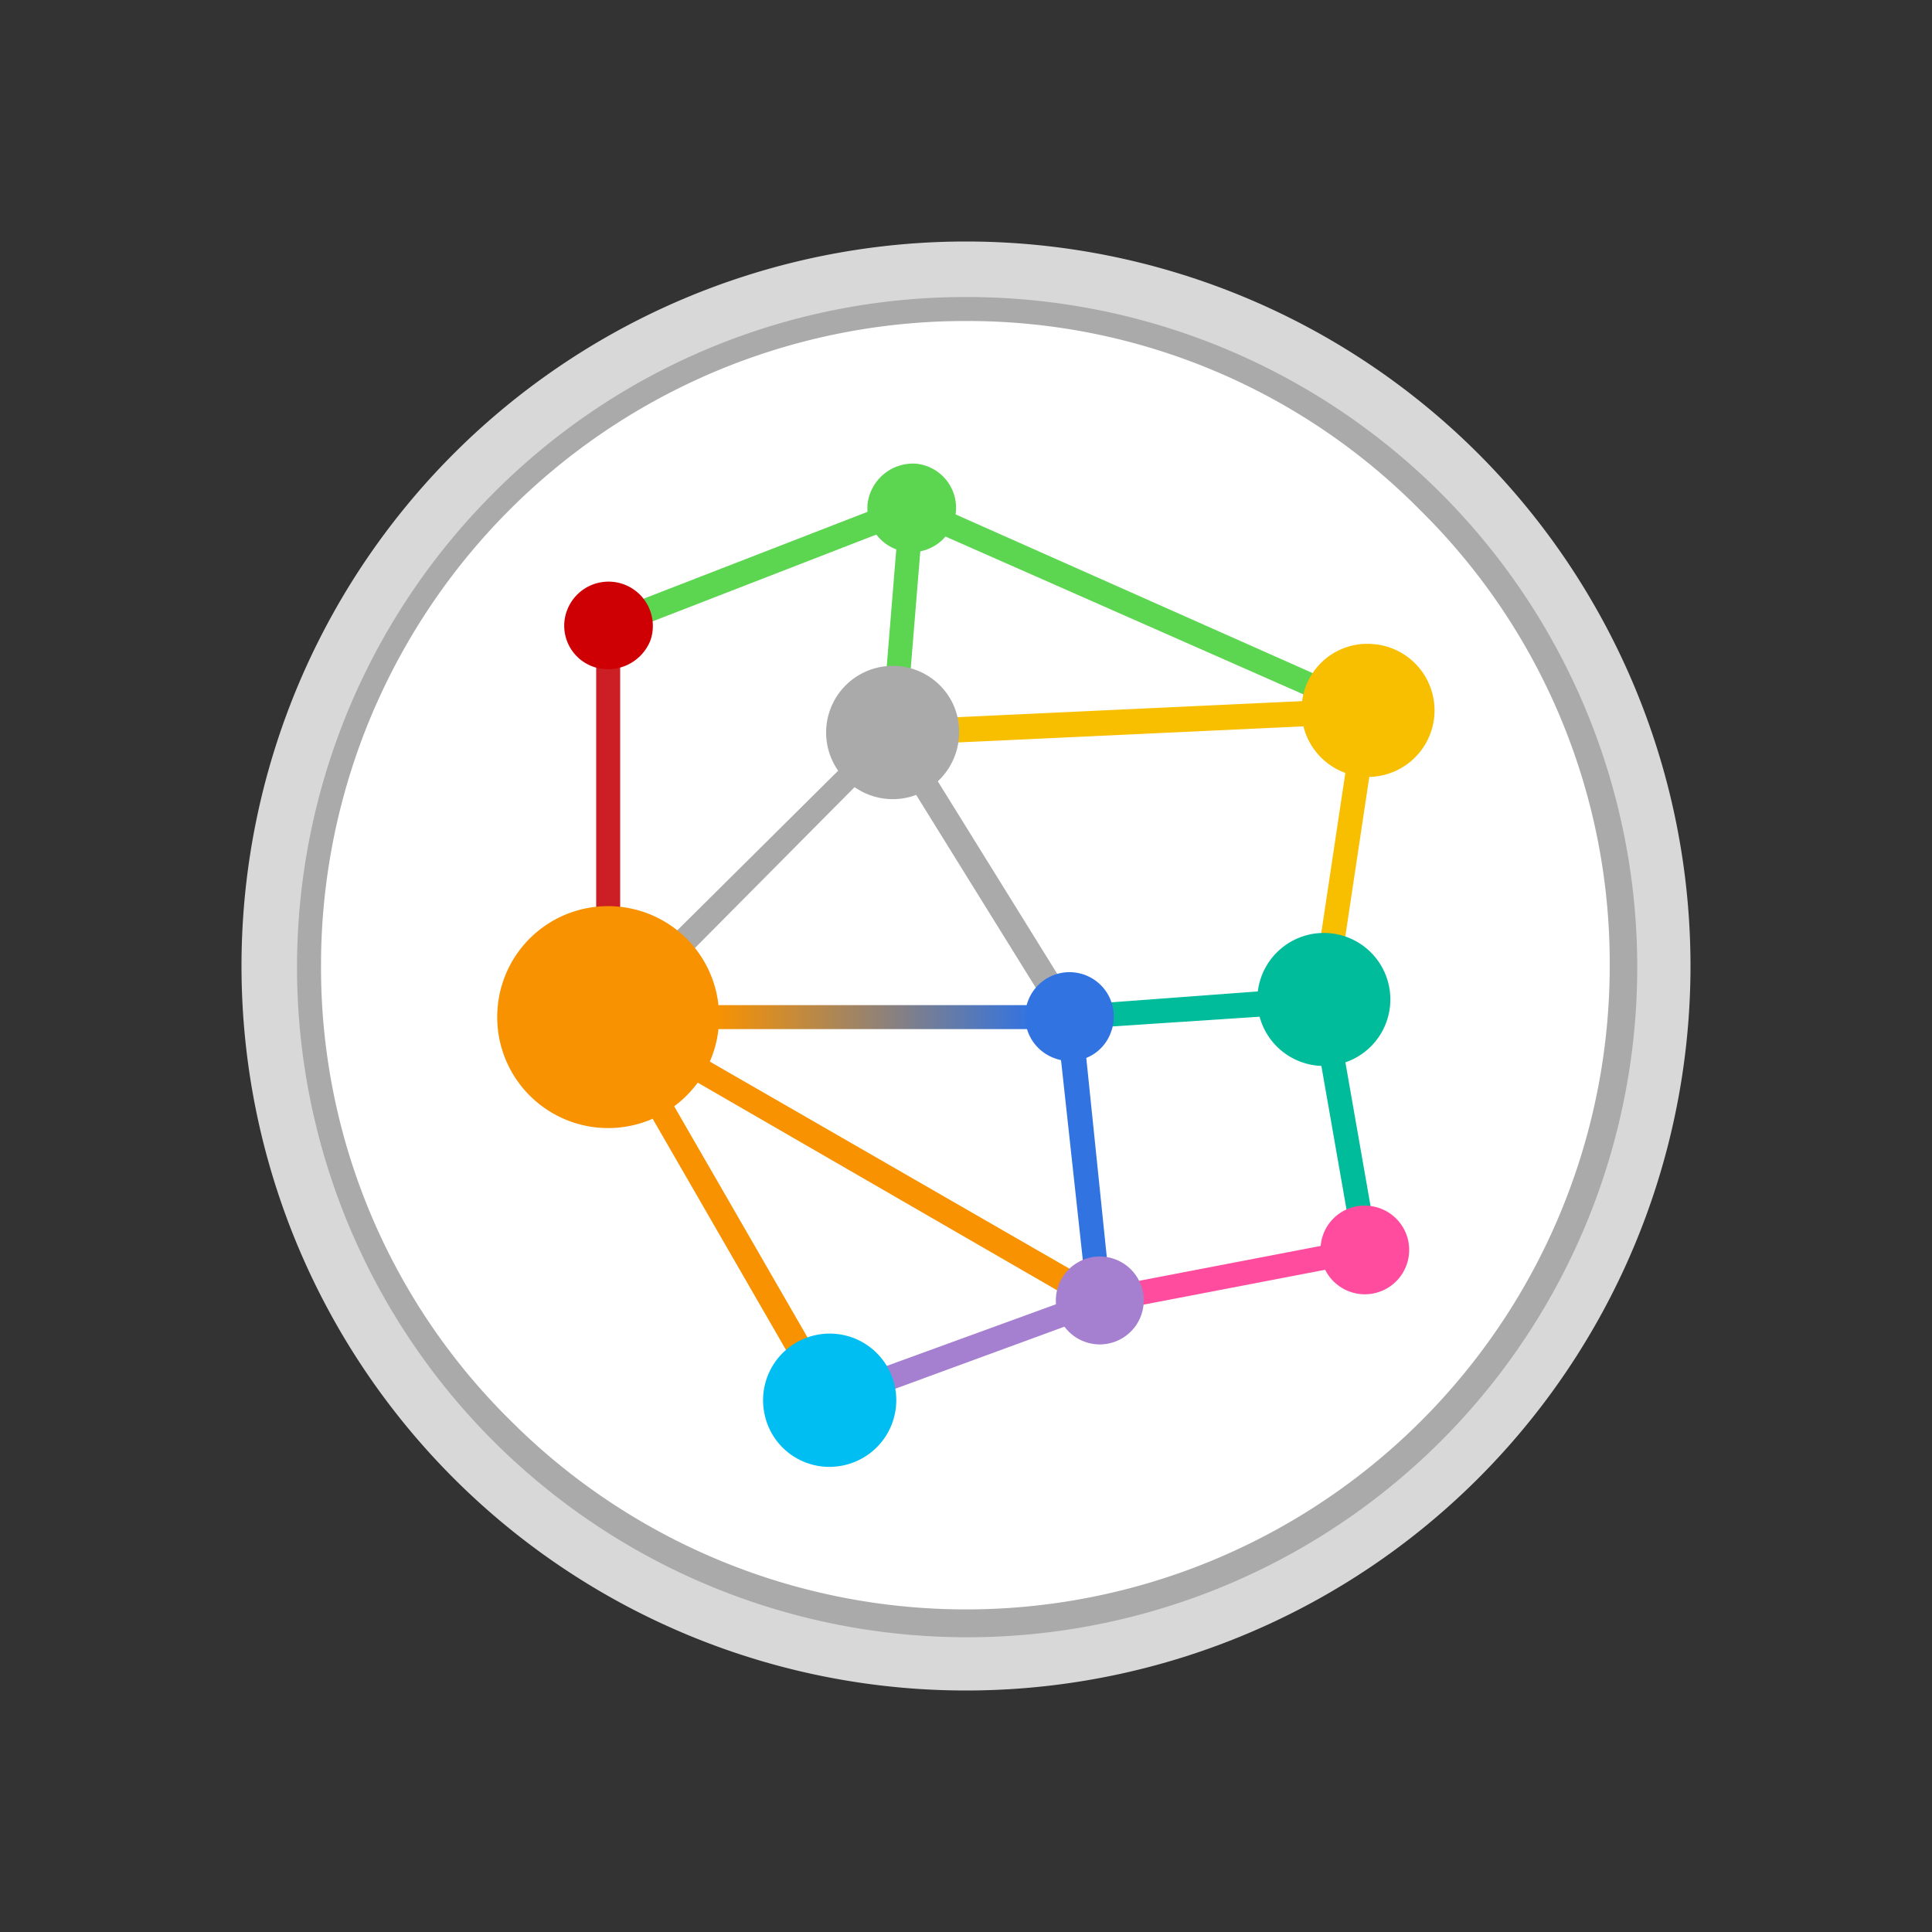 <svg xmlns="http://www.w3.org/2000/svg" viewBox="0 0 200 200"><rect x="0" y="0" width="200" height="200" fill="#333333" stroke="none"/><g clip-path="url(#a)"><path fill="#D8D8D8" d="M100 25a75 75 0 1 0 0 150 75 75 0 0 0 0-150m0 142.814A67.943 67.943 0 0 1 51.956 51.826a67.945 67.945 0 0 1 115.988 48.043A67.974 67.974 0 0 1 100 167.814"/><path fill="#AAA" d="M100 30.75a69.37 69.37 0 1 1-48.998 20.382A68.83 68.83 0 0 1 100 30.75"/><path fill="#fff" d="M147.038 52.831A65.82 65.82 0 0 0 100 33.231 66.69 66.69 0 0 0 33.232 100a65.82 65.82 0 0 0 19.599 47.038 66.63 66.63 0 0 0 34.142 18.281 66.634 66.634 0 0 0 79.665-65.45 65.82 65.82 0 0 0-19.6-47.038"/><path fill="url(#b)" d="m67.335 115.418 2.22-1.307 14.243 24.695-2.221 1.307z"/><path fill="url(#c)" d="M61.716 68.772H64.2v25.61h-2.483v-25.61Z"/><path fill="url(#d)" d="m71.646 98.432-1.829-1.83 17.248-17.116 1.698 1.698z"/><path fill="url(#e)" d="M73.998 104.05h32.666v2.483H73.998z"/><path fill="url(#f)" d="m71.908 111.89 1.176-2.221 37.892 21.82-1.307 2.222z"/><path fill="url(#g)" d="m92.29 143.902-.914-2.352 18.293-6.663.784 2.352-18.162 6.663Z"/><path fill="url(#h)" d="m137.239 128.876.392 2.483-19.73 3.789-.392-2.482z"/><path fill="url(#i)" d="m90.2 52.831.915 2.352-23.911 9.277-.915-2.352z"/><path fill="url(#j)" d="m94.25 69.556-2.482-.261 1.046-12.805 2.482.261-1.045 12.805Z"/><path fill="url(#k)" d="m136.193 69.817-.914 2.221-37.63-16.594.914-2.352z"/><path fill="url(#l)" d="m135.148 72.561.131 2.613-36.455 1.699-.13-2.613z"/><path fill="url(#m)" d="m109.8 109.408 2.613-.262 2.221 21.56-2.483.261z"/><path fill="url(#n)" d="m94.643 81.969 2.221-1.438 12.805 20.645-2.221 1.437z"/><path fill="url(#o)" d="m139.329 79.617 2.483.392-2.613 17.378-2.483-.392z"/><path fill="url(#p)" d="m130.444 102.613.261 2.614-15.81 1.045-.261-2.483z"/><path fill="url(#q)" d="m136.716 109.93 2.483-.392 2.744 15.68-2.483.392z"/><path fill="#F89200" d="M64.068 93.859a11.486 11.486 0 1 1-12.543 10.322 11.46 11.46 0 0 1 8.08-9.884 11.5 11.5 0 0 1 4.463-.438"/><path fill="#00BC9B" d="M137.631 96.603a6.883 6.883 0 0 1 3.846 12.125 6.9 6.9 0 0 1-3.673 1.577 6.886 6.886 0 0 1-7.621-7.43 6.89 6.89 0 0 1 7.448-6.272"/><path fill="#F8BF00" d="M142.204 66.681a6.883 6.883 0 0 1 3.846 12.126 6.884 6.884 0 0 1-11.294-5.854 6.805 6.805 0 0 1 7.448-6.272"/><path fill="#5CD551" d="M94.773 47.996a4.59 4.59 0 1 1-4.965 4.181 4.74 4.74 0 0 1 4.965-4.18Z"/><path fill="#FF4C9F" d="M141.681 124.826a4.585 4.585 0 0 1 3.984 3.185 4.591 4.591 0 0 1-8.396 3.603 4.6 4.6 0 0 1-.553-2.607 4.54 4.54 0 0 1 3.18-3.994 4.5 4.5 0 0 1 1.785-.187"/><path fill="#00BEF2" d="M79.094 146.124a6.897 6.897 0 0 1 6.967-8.069 6.89 6.89 0 0 1 6.261 4.414 6.897 6.897 0 0 1-5.258 9.273 6.85 6.85 0 0 1-7.97-5.618"/><path fill="#CE0003" d="M67.335 66.29a4.716 4.716 0 0 1-5.88 2.743 4.497 4.497 0 0 1-2.744-5.88 4.589 4.589 0 0 1 8.624 3.136Z"/><path fill="#AAA" d="M95.296 82.1a6.9 6.9 0 1 1 3.397-9.147 6.99 6.99 0 0 1-3.397 9.146Z"/><path fill="#3273E2" d="M109.146 109.538a4.6 4.6 0 0 1-2.131-1.597 4.59 4.59 0 0 1 1.759-6.871 4.585 4.585 0 0 1 5.039.774 4.59 4.59 0 0 1 1.213 4.95 4.49 4.49 0 0 1-4.105 3.045 4.5 4.5 0 0 1-1.775-.301"/><path fill="#A680D0" d="M110.322 137.5a4.553 4.553 0 0 1 1.397-6.896 4.55 4.55 0 0 1 6.491 2.716 4.552 4.552 0 0 1-7.888 4.18"/></g><defs><linearGradient id="b" x1="69.03" x2="88.695" y1="742.911" y2="756.554" gradientUnits="userSpaceOnUse"><stop stop-color="#F89200"/><stop offset="1" stop-color="#00BEF2"/></linearGradient><linearGradient id="c" x1="63.014" x2="63.014" y1="721.488" y2="695.955" gradientUnits="userSpaceOnUse"><stop stop-color="#F89200"/><stop offset="1" stop-color="#CC1F25"/></linearGradient><linearGradient id="d" x1="71.617" x2="87.172" y1="723.896" y2="708.341" gradientUnits="userSpaceOnUse"><stop stop-color="#F89200"/><stop offset="1" stop-color="#AAA"/></linearGradient><linearGradient id="e" x1="74.064" x2="106.794" y1="732.503" y2="732.503" gradientUnits="userSpaceOnUse"><stop stop-color="#F89200"/><stop offset="1" stop-color="#3273E2"/></linearGradient><linearGradient id="f" x1="73.47" x2="93.844" y1="738.507" y2="769.566" gradientUnits="userSpaceOnUse"><stop stop-color="#F89200"/><stop offset="1" stop-color="#A680D0"/></linearGradient><linearGradient id="g" x1="92.635" x2="99.824" y1="769.708" y2="757.737" gradientUnits="userSpaceOnUse"><stop stop-color="#00BEF2"/><stop offset="1" stop-color="#A680D0"/></linearGradient><linearGradient id="h" x1="137.047" x2="131.738" y1="757.422" y2="767.879" gradientUnits="userSpaceOnUse"><stop stop-color="#FF4C9F"/><stop offset="1" stop-color="#A680D0"/></linearGradient><linearGradient id="i" x1="89.948" x2="80.772" y1="681.549" y2="697.655" gradientUnits="userSpaceOnUse"><stop stop-color="#5CD551"/><stop offset="1" stop-color="#CE0003"/></linearGradient><linearGradient id="j" x1="93.074" x2="99.831" y1="696.459" y2="690.525" gradientUnits="userSpaceOnUse"><stop stop-color="#AAA"/><stop offset=".184" stop-color="#A2AEA1"/><stop offset=".484" stop-color="#8DBA89"/><stop offset=".861" stop-color="#6ACD61"/><stop offset="1" stop-color="#5CD551"/></linearGradient><linearGradient id="k" x1="134.96" x2="120.017" y1="697.805" y2="670.366" gradientUnits="userSpaceOnUse"><stop stop-color="#F8BF00"/><stop offset="1" stop-color="#5CD551"/></linearGradient><linearGradient id="l" x1="135.169" x2="131.773" y1="701.082" y2="712.521" gradientUnits="userSpaceOnUse"><stop stop-color="#F8BF00"/><stop offset=".6" stop-color="#B6AD91"/><stop offset="1" stop-color="#AAA"/></linearGradient><linearGradient id="m" x1="111.187" x2="121.068" y1="736.727" y2="741.275" gradientUnits="userSpaceOnUse"><stop stop-color="#3273E2"/><stop offset=".99" stop-color="#A680D0"/></linearGradient><linearGradient id="n" x1="96.356" x2="112.927" y1="709.357" y2="721.703" gradientUnits="userSpaceOnUse"><stop stop-color="#AAA"/><stop offset="1" stop-color="#3273E2"/></linearGradient><linearGradient id="o" x1="140.579" x2="131.656" y1="707.396" y2="712.254" gradientUnits="userSpaceOnUse"><stop stop-color="#F8BF00"/><stop offset="1" stop-color="#00BC9B"/></linearGradient><linearGradient id="p" x1="130.48" x2="124.494" y1="731.143" y2="739.235" gradientUnits="userSpaceOnUse"><stop stop-color="#00BC9B"/><stop offset=".99" stop-color="#3273E2"/></linearGradient><linearGradient id="q" x1="138.127" x2="146.608" y1="737.368" y2="742.655" gradientUnits="userSpaceOnUse"><stop stop-color="#00BC9B"/><stop offset="1" stop-color="#FF4C9F"/></linearGradient><clipPath id="a"><path fill="#fff" d="M25 25h150v150H25z"/></clipPath></defs></svg>